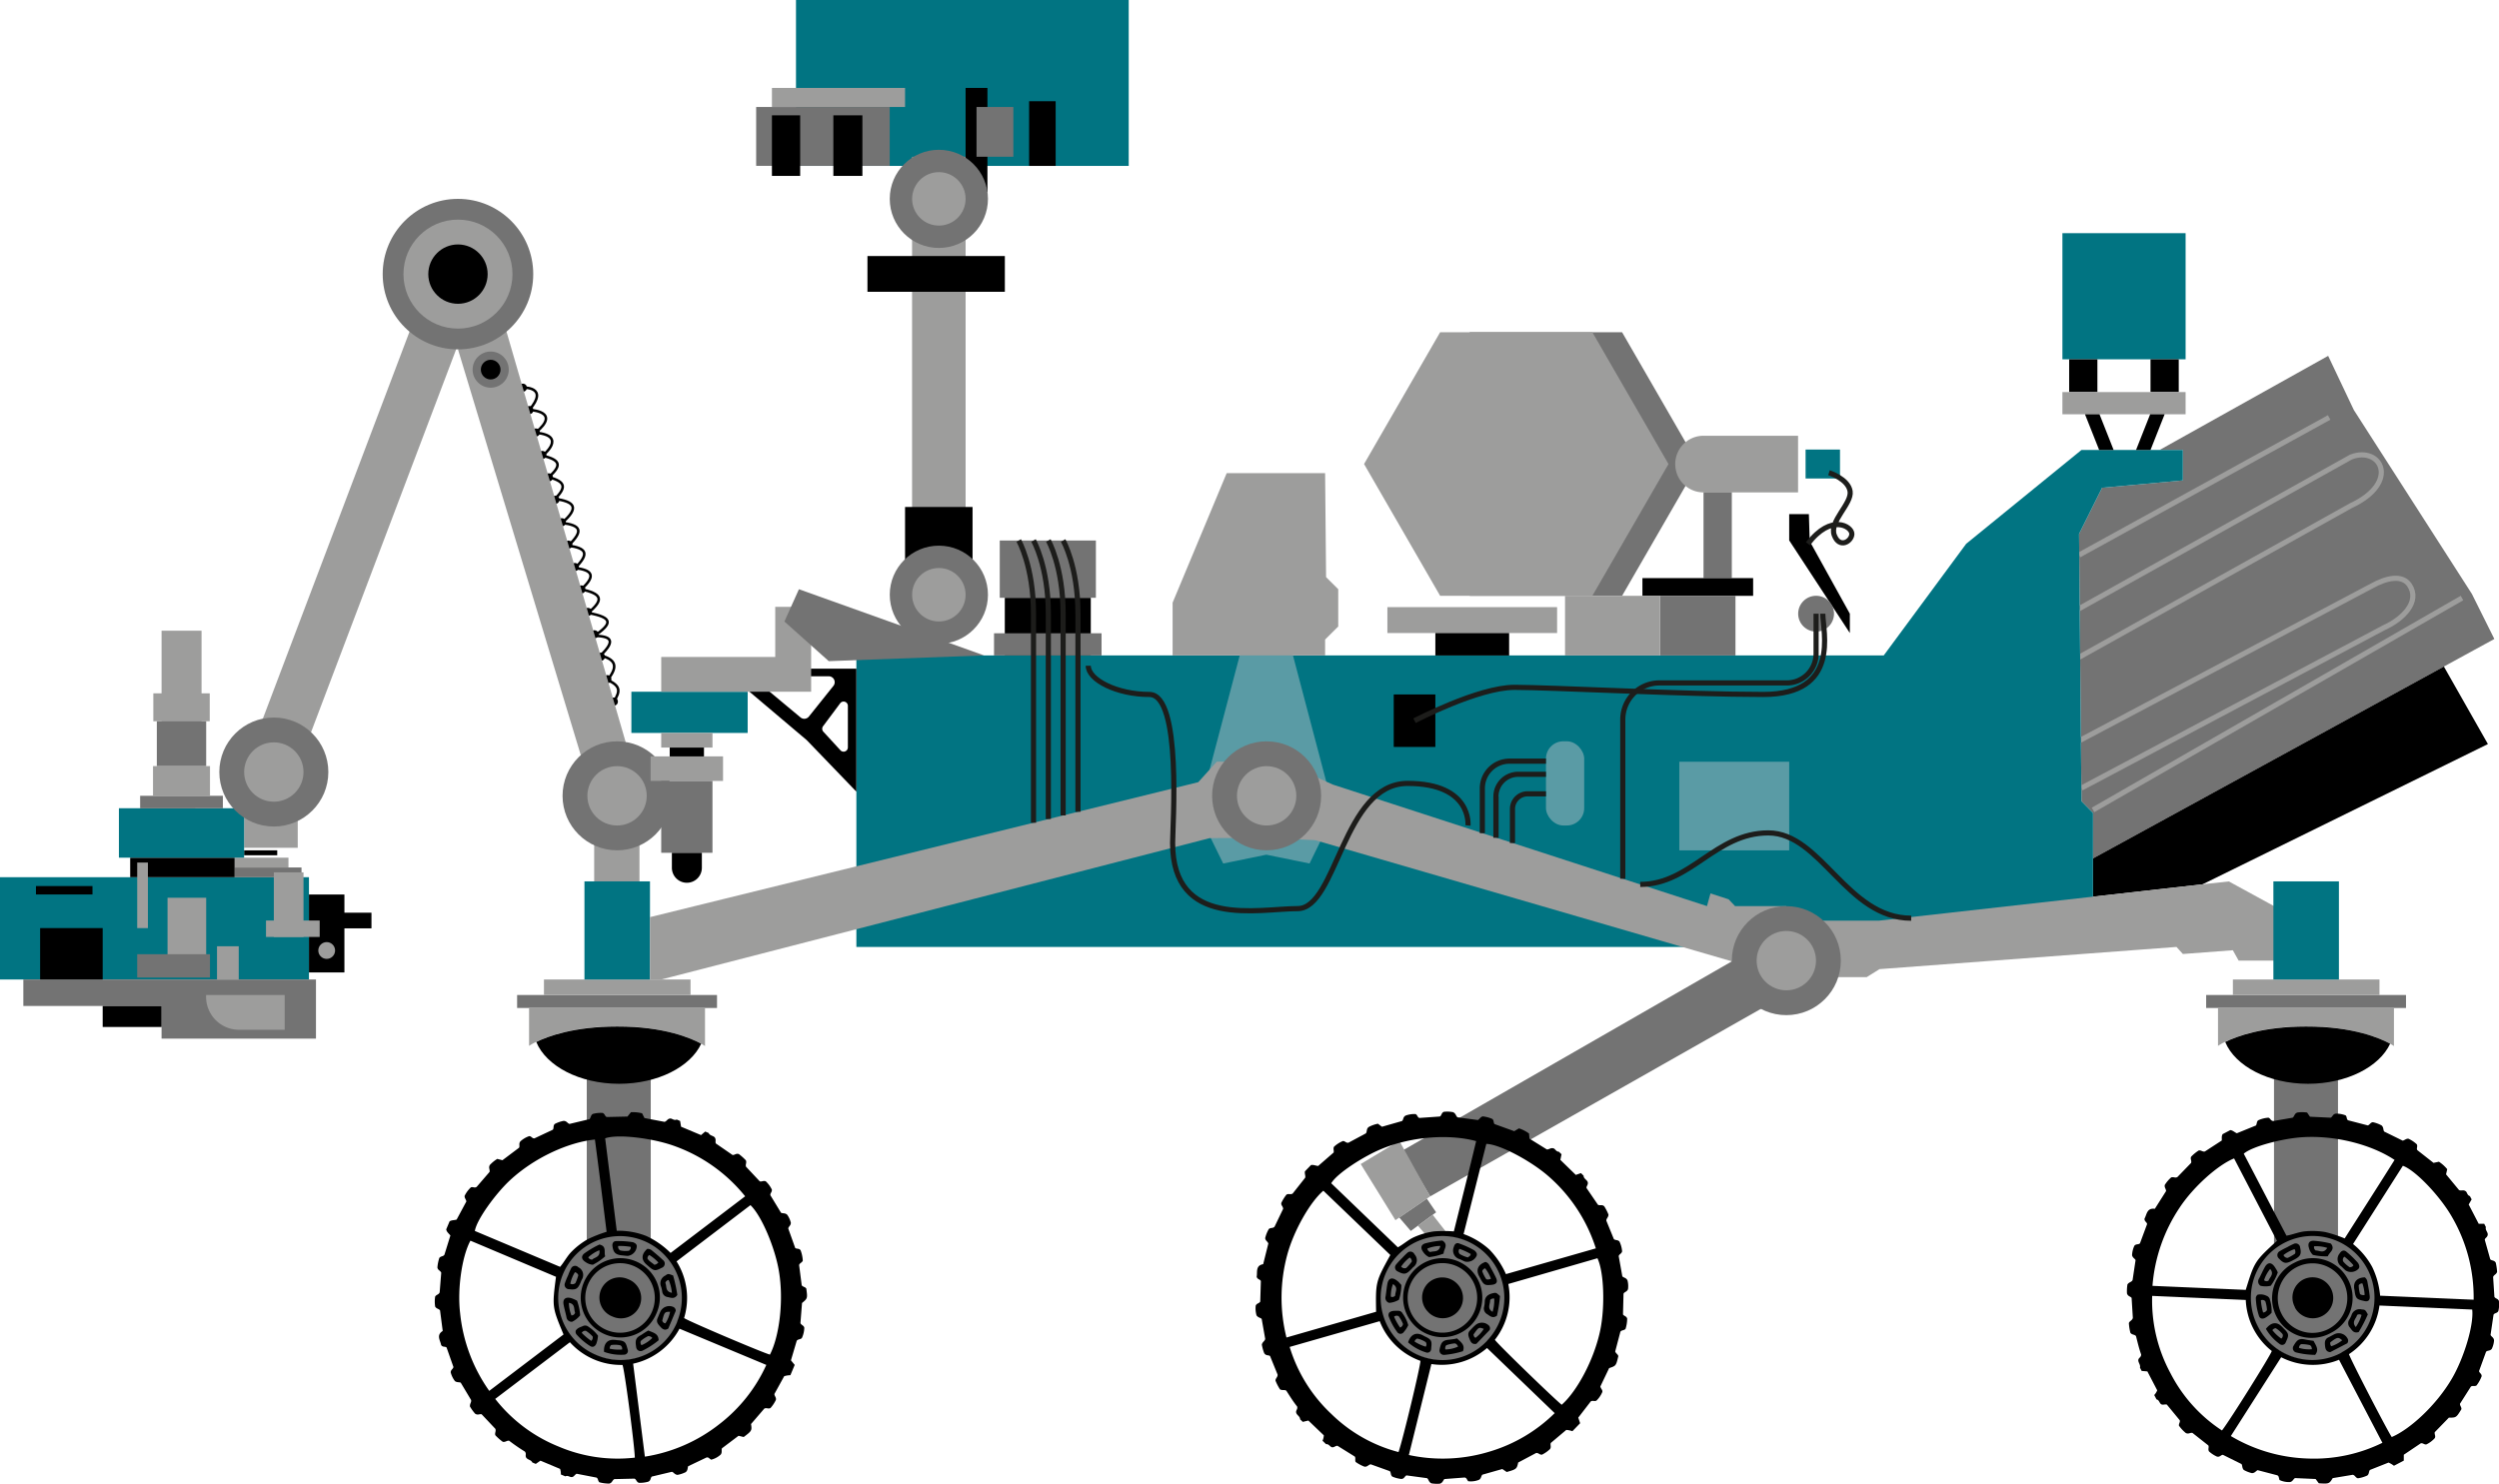 <svg xmlns="http://www.w3.org/2000/svg" viewBox="0 0 485.05 288.11"><defs><style>.cls-7{fill:none;stroke-miterlimit:10}.cls-2{fill:#737373}.cls-4{fill:#017482}.cls-5{fill:#9d9d9c}.cls-6{fill:#5a9ba5}.cls-7{stroke:#1d1d1b}</style></defs><g id="Layer_2" data-name="Layer 2"><g id="Layer_3" data-name="Layer 3"><path d="M101.47 75.26s5.23-.27 1.26 4.34c0 0 6.39.17 1.21 4.41 6.37.58 1.36 4.46 1.36 4.46 3.72.87 3.62 2 1.21 4.17 3.43.93 3.33 2.06 1.22 4.21 3.6.55 4.93 1.56 1.35 4.67 3.62.47 4.28 1.48 1.23 4.42 3.36.46 4.27 1.43 1.31 4.34 3.36.41 4.12 1.5 1.21 4.12 3.66.87 4.73 1.8 1.32 4.6 5 .91 4.61 2.1 1.26 4.43 3.13.12 4.22.87 1.15 3.83 2.64.72 3.71 1.89 1.35 4.75 2.61 1.2 2.48 2.19 1.25 4.2" stroke="#000" stroke-width=".5" fill="none" stroke-miterlimit="10"/><circle cx="101.47" cy="75.27" r=".79"/><circle cx="102.73" cy="79.62" r=".79"/><circle cx="103.99" cy="83.97" r=".79"/><circle cx="105.26" cy="88.33" r=".79"/><circle cx="106.52" cy="92.68" r=".79"/><circle cx="107.78" cy="97.03" r=".79"/><circle cx="109.04" cy="101.39" r=".79"/><circle cx="110.31" cy="105.74" r=".79"/><circle cx="111.57" cy="110.09" r=".79"/><circle cx="112.83" cy="114.44" r=".79"/><circle cx="114.09" cy="118.8" r=".79"/><circle cx="115.36" cy="123.15" r=".79"/><circle cx="116.62" cy="127.5" r=".79"/><circle cx="117.88" cy="131.86" r=".79"/><circle cx="119.14" cy="136.21" r=".79"/><path class="cls-2" d="M484.15 124.06l-9.8 5.35-68.1 37.25v-8.82l-2.24-2.28-.26-28.31-.21-23.59 4.47-8.96 15.68-1.43v-5.91h-4.51l32.71-18.27 4.99 10.52 22.91 35.7 4.36 8.75z"/><path d="M482.9 144.46l-55.39 27.23-21.26 2.4v-7.43l68.1-37.25 8.55 15.05z"/><path d="M403.53 107.76l48.55-26.71m-48.55 37.13l52.78-29.44c5.8-2.25 9.69 4.92 0 9.43l-52.78 29.44m.06 16.19l56.83-30.07c2.72-1.5 5.83-2.27 7.25-.14 2.15 3.22-1.26 6.63-5 8.3L404 153m73.87-36.89l-71.62 41.14" stroke="#9d9d9c" fill="none" stroke-miterlimit="10"/><path class="cls-4" d="M423.69 87.36v5.91l-15.68 1.43-4.47 8.96.21 23.59.26 28.31 2.24 2.28v26.01H166.22v-56.6h199.41l16-21.67 22.38-18.22h19.68z"/><path d="M351.1 99.82h-3.82v5.1l11.77 17.98v-3.75l-7.79-14.08-.16-5.25zm-205.98 30.01h21.1v23.87l-9.63-10-11.47-9.7zm17.95 6.72l-3.32 4.45a.84.84 0 00.06 1.06l3.31 3.6a.83.83 0 001.45-.56V137a.83.83 0 00-1.5-.45zm-14.9-3.27l7.2 6a1.14 1.14 0 001.64-.17l4.75-5.94a1.15 1.15 0 00-.9-1.87h-13.41v.46a2 2 0 00.72 1.52z"/><path class="cls-5" d="M115.33 161.91h8.79v9.48h-8.79z"/><path class="cls-4" d="M0 170.31h59.97v19.86H0z"/><path class="cls-2" d="M4.53 190.17h26.83v5.14H4.53zm26.83 0h29.97v11.48H31.36z"/><path d="M19.93 195.32h11.43v4.07H19.93zm40.04-21.65h6.88v15.13h-6.88zm6.88 3.53h5.25v3.04h-5.25z"/><path class="cls-5" d="M47.38 158.17h10.41v6.43H47.38z"/><path d="M25.27 166.52h20.29v3.79H25.27z"/><path class="cls-2" d="M45.57 168.42h12.95v1.9H45.57z"/><path class="cls-5" d="M45.57 166.52h10.42v1.9H45.57z"/><path d="M47.38 165.09h6.43v.96h-6.43z"/><path class="cls-5" d="M32.52 174.3h7.5v11.78h-7.5z"/><path class="cls-2" d="M26.63 185.26h14.13v4.53H26.63z"/><path class="cls-5" d="M42.12 183.72h4.22v6.45h-4.22zm11.03-14.35h5.76v12.54h-5.76z"/><path class="cls-5" d="M51.63 178.72h10.42v3.19H51.63z"/><path d="M7.79 180.19h12.14v9.98H7.79zm-.81-8.16h10.97v1.63H6.98z"/><path class="cls-5" d="M26.63 167.47h2.08v12.72h-2.08zM40 193.18h15.26v6.75h-8.85a6.39 6.39 0 01-6.41-6.38v-.37z"/><circle class="cls-5" cx="63.41" cy="184.54" r="1.63"/><path class="cls-4" d="M23.08 156.92h24.3v9.6h-24.3z"/><path class="cls-2" d="M27.2 154.51h16.06v2.42H27.2z"/><path class="cls-5" d="M29.7 148.74h11.06v5.76H29.7zm1.66-26.29h7.76v17.59h-7.76z"/><path class="cls-5" d="M29.76 134.61h10.95v5.42H29.76z"/><path class="cls-2" d="M30.44 140.04h9.58v8.7h-9.58z"/><path class="cls-5" d="M88.89 67.83l26.59 87.87 8.64-2.39-26.29-90.58-8.94 5.1z"/><path class="cls-4" d="M154.5 0h64.58v32.21H154.5z"/><path class="cls-5" d="M177.03 30.44h10.39v85.04h-10.39z"/><path d="M175.67 98.43h13.1v11.85h-13.1z"/><path class="cls-2" d="M338.67 185.2l-66.36 38.13 5.28 8.95 67.46-38.26-6.38-8.82z"/><path class="cls-5" d="M447.92 179.49v7.01h-13.41l-1.12-2.01-9.7.73-1.24-1.37-57.64 4.31-2.5 1.56h-9.82l-.18-10.97h12.36l41.58-4.66 21.26-2.4 5.1-.56 15.31 8.36z"/><path class="cls-6" d="M245.8 165.94l8.38 1.71 4.83-9.87-8.36-31.72h-9.71l-8.36 31.72 4.84 9.87 8.38-1.71z"/><path class="cls-2" d="M113.89 204.84h12.42v56.54h-12.42zm327.49 0h12.42v47.11h-12.42z"/><path class="cls-5" transform="rotate(20.75 70.58 101.532)" d="M65.75 49.83h9.68v103.39h-9.68z"/><circle class="cls-2" cx="53.15" cy="149.89" r="10.58"/><circle class="cls-5" cx="53.15" cy="149.89" r="5.76"/><circle class="cls-7" cx="88.89" cy="53.22" r="10.58"/><circle class="cls-7" cx="88.89" cy="53.22" r="5.76"/><circle class="cls-2" cx="88.89" cy="53.22" r="14.61"/><circle class="cls-5" cx="88.89" cy="53.22" r="10.58"/><circle cx="88.89" cy="53.22" r="5.76"/><circle class="cls-2" cx="119.77" cy="154.51" r="10.58"/><circle class="cls-5" cx="119.77" cy="154.51" r="5.76"/><circle class="cls-2" cx="95.24" cy="71.76" r="3.51"/><circle cx="95.24" cy="71.76" r="1.91"/><path class="cls-2" d="M139.17 195.7h-38.8v-2.52h38.8z"/><path class="cls-5" d="M136.84 195.7v7.39s-.24-.17-.74-.45c-1.83-1-7.1-3.37-16.33-3.37-8.3 0-13.41 1.91-15.68 3a10.73 10.73 0 00-1.4.79v-7.36z"/><path d="M136.1 202.64c-2.09 4.5-8.44 7.78-15.93 7.78-7.69 0-14.16-3.44-16.08-8.12 2.27-1.12 7.38-3 15.68-3 9.23-.03 14.5 2.34 16.33 3.34z"/><path class="cls-5" d="M105.58 190.17h28.45v3.01h-28.45z"/><path class="cls-4" d="M113.44 171.12h12.72v19.05h-12.72z"/><path class="cls-2" d="M467 195.7h-38.79v-2.52H467z"/><path class="cls-5" d="M464.66 195.7v7.39s-.24-.17-.74-.45c-1.83-1-7.1-3.37-16.33-3.37-8.3 0-13.41 1.91-15.68 3a10.73 10.73 0 00-1.4.79v-7.36z"/><path d="M463.92 202.64c-2.09 4.5-8.44 7.78-15.93 7.78-7.69 0-14.16-3.44-16.08-8.12 2.27-1.12 7.38-3 15.68-3 9.23-.03 14.5 2.34 16.33 3.34z"/><path class="cls-5" d="M433.4 190.17h28.45v3.01H433.4z"/><path class="cls-4" d="M441.26 171.12h12.72v19.05h-12.72z"/><path class="cls-5" d="M126.16 178.06l106.42-26.2 3.59-3.98h9.68v14.78l-11.04.06-106.46 27.45h-2.19v-12.11zm119.78-31.54l12.74 5.8 72.64 23.6.68-2.46 3.52 1.14 1.25 1.32h9.95v13.8l-91.45-26.6-9.42-.46.09-16.14z"/><circle class="cls-2" cx="245.85" cy="154.51" r="10.58"/><circle class="cls-5" cx="245.85" cy="154.51" r="5.76"/><circle class="cls-2" cx="346.72" cy="186.51" r="10.58"/><circle class="cls-5" cx="346.72" cy="186.51" r="5.76"/><path class="cls-4" d="M400.31 45.27h23.91v24.49h-23.91z"/><path d="M417.41 69.76h5.48v6.36h-5.48zm-15.79 0h5.48v6.36h-5.48z"/><path class="cls-5" d="M400.31 76.12h23.91v4.31h-23.91z"/><path d="M407.51 80.43h-2.82l2.75 6.93h2.81l-2.74-6.93zm9.83 0l-2.74 6.93h2.81l2.74-6.93h-2.81z"/><path class="cls-5" d="M264.11 226l7.49-4.51 5.99 10.79-6.74 4.62-6.74-10.9z"/><path class="cls-2" d="M271.6 236.39l2.23 2.6 4.92-3.62-1.8-2.64-5.35 3.66z"/><path class="cls-5" d="M275.21 237.97l2.94 3.39 2.39-2.37-2.45-3.13-2.88 2.11z"/><path d="M168.37 49.71h26.67v6.94h-26.67z"/><path class="cls-5" d="M149.83 17.07h25.84v3.7h-25.84z"/><path class="cls-2" d="M146.77 20.77h25.92V32.2h-25.92z"/><path d="M161.75 22.39h5.64v11.76h-5.64zm-11.92 0h5.48v11.76h-5.48zm49.92-2.74h5.15v12.56h-5.15zm-12.33-2.58h4.24v20.25h-4.24z"/><path class="cls-2" d="M189.54 20.77h7.15v9.66h-7.15z"/><circle class="cls-2" cx="182.23" cy="38.61" r="9.53"/><circle class="cls-5" cx="182.23" cy="38.61" r="5.19"/><path class="cls-4" d="M122.55 134.3h22.57v8h-22.57z"/><path class="cls-5" d="M150.47 117.82v9.73h-22.13v6.75h29.1v-16.48h-6.97z"/><circle class="cls-2" cx="182.23" cy="115.47" r="9.53"/><circle class="cls-5" cx="182.23" cy="115.47" r="5.19"/><path class="cls-2" d="M155.07 114.4L191 127.25l-30.14 1.11-8.61-7.69 2.82-6.27z"/><path class="cls-5" d="M126.28 146.85h14.06v4.77h-14.06zm2.06-4.55h9.95v2.84h-9.95z"/><path d="M129.99 145.14h6.65v1.72h-6.65z"/><path class="cls-2" d="M128.34 151.62h9.95v13.95h-9.95z"/><path d="M130.41 165.57h5.82v2.91a2.91 2.91 0 01-2.91 2.91 2.91 2.91 0 01-2.91-2.91v-2.91z"/><path class="cls-5" d="M257.2 91.86h-19.1l-10.5 25.15v10.24h29.6v-3.08l2.55-2.54v-7.23l-2.36-2.35-.19-20.19z"/><path class="cls-2" d="M314.84 64.5h-29.55l-14.77 25.59 14.77 25.59h29.55l14.77-25.59-14.77-25.59z"/><path class="cls-5" d="M309.07 64.5h-29.54l-14.77 25.59 14.77 25.59h29.54l14.78-25.59-14.78-25.59zm-39.78 53.38h32.94v5.02h-32.94z"/><path d="M278.6 122.9h14.32v4.36H278.6z"/><path class="cls-5" d="M330.65 84.6H349v11h-18.35a5.49 5.49 0 01-5.49-5.49 5.49 5.49 0 015.49-5.51z"/><path class="cls-4" d="M350.46 87.28h6.68v5.62h-6.68z"/><path class="cls-2" d="M330.65 95.58h5.49v16.65h-5.49z"/><path d="M318.79 112.24h21.49v3.44h-21.49z"/><path class="cls-2" d="M322.21 115.68h14.64v11.58h-14.64z"/><circle class="cls-2" cx="352.5" cy="119.15" r="3.48"/><rect class="cls-6" x="300.07" y="143.92" width="7.42" height="16.35" rx="3.37"/><path d="M270.52 134.83h8.08v10.19h-8.08z"/><path class="cls-6" d="M325.95 147.89h21.33v17.21h-21.33z"/><path class="cls-5" d="M303.77 115.68h18.44v11.58h-18.44z"/><path class="cls-2" d="M194.05 104.94h18.66v11.12h-18.66z"/><path d="M195.03 116.07h16.69v11.19h-16.69z"/><path class="cls-2" d="M192.94 122.95h20.87v4.31h-20.87z"/><path class="cls-7" d="M318.37 171.71c9.82 0 14.59-10 24.85-10s15.24 16.56 27.74 16.56m-173.23-73.33s2.87 5 2.87 14.21v40.59m0-54.8s2.88 5 2.88 14.21V159m0-54.06s2.87 5 2.87 14.21v39.17m0-53.38s2.88 5 2.88 14.21v38.46m2-28.35c0 2.73 5.55 5.57 11.87 5.57s4.5 25.56 4.5 28.83c0 16.76 16.64 12.75 24.26 12.75s8.79-24.31 21.35-24.31 11.72 8.17 11.72 8.17m-10.37-20.34s12.38-6.48 19.39-6.48 33.25 1.38 48.3 1.38 11.55-12.2 11.55-15.68m1.2-27.37s3.72 1.18 4.1 3.6-4.09 5.83-3.07 8.53 3.41 1.17 3.41-.26-4-4-8.52 1.92"/><path class="cls-7" d="M352.5 119.15v7.76a5.68 5.68 0 01-5.68 5.68h-24.73a7.11 7.11 0 00-7.11 7.12v30.9m-14.91-22.83H293a5.27 5.27 0 00-5.28 5.27v8.71"/><path class="cls-7" d="M300.07 150.33h-5.4a4.31 4.31 0 00-4.31 4.31v8"/><path class="cls-7" d="M300.07 154.12h-3.61a2.94 2.94 0 00-2.89 3v6.56m-3.21-9.04v7.97"/><ellipse class="cls-2" cx="120.46" cy="252" rx="12.41" ry="12.12"/><path d="M86.61 238.68l.65-1.55c.41-.28.93-.2 1.37-.35l1.89-3.52c-.07-.42-.38-.64-.34-1.08a5.44 5.44 0 011.23-1.66c.4-.14.7.19 1.11-.09l2.5-2.9c.11-.47-.26-.8.06-1.35a6.81 6.81 0 011.44-1.18l1 .26 3.23-2.43c.2-.38-.13-.76.27-1.25a4.88 4.88 0 011.7-1c.42 0 .54.45 1 .44l3.59-1.69c.24-.34 0-.77.38-1.12a6.06 6.06 0 011.7-.59c.63 0 .75.5 1.16.59l3.88-.93c.25-.33.24-.75.61-1a5.71 5.71 0 011.94-.2c.46.2.44.71.81.79l4-.09.67-.84a7.21 7.21 0 012.17.21l.46.92 3.9.74c.48-.15.56-.64 1.16-.65.29 0 .7.44 1.2.2l.66.28.18 1.11 3.88 1.63.81-.69.66.28c.24.57 1 .51 1.24.94s0 .8.17 1.1l3.23 2.23c.42.06.68-.38 1.24-.17a10.18 10.18 0 011.35 1.21c.21.5-.15.84.05 1.26l2.64 2.81c.38.14.72-.19 1.17 0a5.31 5.31 0 011.18 1.6c.07.51-.35.69-.28 1.11l2.06 3.39c.36.19.77 0 1.2.39a4.41 4.41 0 01.71 1.56c0 .61-.51.74-.49 1.15l1.34 3.75c.34.24.74 0 1.05.46a6.71 6.71 0 01.42 2c-.17.43-.66.47-.71.88l.5 3.9c.24.33.69.31.89.64.26 1.89.25 1.91-.83 2.8l-.31 3.92c.22.41.65.43.75.88a5 5 0 01-.47 2c-.32.32-.73.17-1 .54l-1.12 3.79.73.89-.84 2a4.28 4.28 0 00-1.2.19l-1.9 3.45c0 .43.38.63.29 1.15a6.58 6.58 0 01-1.05 1.58c-.42.23-.78-.11-1.2.11l-2.58 3c.2 1.26.15 1.34-1.42 2.52l-1-.24-3.22 2.43c-.14.4.08.78-.24 1.21a4.17 4.17 0 01-1.86 1c-.14-.1-.27-.19-.39-.29a.54.54 0 00-.5-.14l-3.57 1.7c-.14.4-.05.8-.48 1.15a6.07 6.07 0 01-1.59.53c-.58-.07-.72-.5-1.09-.6l-3.9.93c-.3.29-.14.77-.71 1a5.93 5.93 0 01-1.8.21c-.5-.19-.48-.69-.86-.81l-3.9.09c-.4.21-.41.75-1 .87a7.52 7.52 0 01-1.9-.25c-.31-.28-.21-.69-.54-.91l-3.88-.75c-.39.2-.52.61-.92.65s-.8-.4-1.26-.14l-.88-.37a2.94 2.94 0 00-.15-1.08l-3.81-1.6-.91.63-.67-.28c-.23-.52-.89-.51-1.17-.92s.1-.75-.28-1.2a35.53 35.53 0 01-3.05-2.1c-.44-.08-.7.32-1.23.21a9.93 9.93 0 01-1.44-1.27c-.17-.44.18-.77 0-1.25l-2.67-2.83c-.4-.1-.74.24-1.26-.11a8.77 8.77 0 01-1-1.39c-.06-.58.33-.84.21-1.28l-2-3.35c-.32-.15-.72 0-1.13-.31a4.67 4.67 0 01-.82-1.69c0-.52.47-.65.53-1.05l-1.33-3.78c-.3-.27-.76 0-1.06-.49-.15-.88-1-1.91.31-2.72l-.52-4c-.26-.34-.72-.3-.95-.75a6.5 6.5 0 010-1.92c.24-.42.74-.38.88-.85l.3-3.8c-.21-.45-.65-.46-.74-1a8 8 0 01.37-1.86c.31-.4.78-.24 1-.65l1.15-3.71c-.32-.39-.74-.7-.81-1.19zm24 21.92l-14.49 11a29.69 29.69 0 0012.28 9.24 29.18 29.18 0 0014.82 2.16c-.08-2.54-2-17.16-2.4-18a13.33 13.33 0 01-10.2-4.4zm9.1-21.64a14.69 14.69 0 015.72 1 16.41 16.41 0 014.73 3.3l14.47-11a31 31 0 00-13.42-9.65c-4.26-1.62-11.32-2.5-13.75-1.6zm-11 7c.81-.94 1.37-2.1 2.28-3a14.51 14.51 0 013.13-2.39 27 27 0 013.62-1.42c-.75-6-1.48-12-2.27-17.91-5.15.53-11.79 3.51-16.58 8-2.68 2.52-6.36 7.52-6.72 9.75zm-.82 1.92l-16.58-7c-1.6 2.92-2.58 9.24-2 14.09a31.65 31.65 0 005.65 15.07l14.42-10.95c-2.22-5.34-2.22-5.34-1.46-11.22zm24 10.09a13.44 13.44 0 01-9 6.79l2.28 18.05a31.12 31.12 0 0014.43-6.29 30.29 30.29 0 009.14-11.52zm17.55 5.03c1.78-3.41 2.74-10.36 1.74-16.24-.76-4.51-3.34-10.7-5.52-12.78l-14.34 10.92a13.35 13.35 0 011.46 11c.83.6 15.08 6.66 16.66 7.1zm-18-6.43a12 12 0 10-15.73 6.49 11.87 11.87 0 0015.75-6.46z"/><path d="M127.45 254.91a7.59 7.59 0 01-10 4.16 7.69 7.69 0 115.92-14.2 7.57 7.57 0 014.08 10.04zm-.87-.32a6.75 6.75 0 10-8.87 3.62 6.73 6.73 0 008.87-3.62z"/><path d="M130.65 247.64a30.43 30.43 0 01.82 3.77c-.56.86-1.21.55-1.87.42a1.24 1.24 0 01-1.07-1.11 5.49 5.49 0 00-.22-.93 1.65 1.65 0 01.81-2.13c.56-.39.55-.4 1.53-.02zm-.23 3.39a8.46 8.46 0 00-.63-2.52.77.77 0 00-.65.58c.32.61-.08 1.68 1.28 1.91zm-18.42 1.5a10.09 10.09 0 01.6 2.85 4.48 4.48 0 01-1.55 1.24 1 1 0 01-1.1-.9c-.17-.82-.41-1.62-.56-2.44-.19-1 .32-1.51 1.34-1.28a4.23 4.23 0 01.57.19c.21.09.42.2.7.34zm-1.58.41a6.59 6.59 0 00.49 2.44c.37 0 .56-.15.72-.51-.29-.63.09-1.71-1.21-1.93zm-.15-5.34a11.17 11.17 0 01.57-1.32.85.85 0 011.4-.25 1.67 1.67 0 01.66 2.45c-.08.19-.16.37-.23.56-.52 1.21-.89 1.42-2.2 1.26a.86.86 0 01-.83-1.16 14.64 14.64 0 01.63-1.54zm1.34-.63a7 7 0 00-.92 2.25.86.86 0 001-.11 9.87 9.87 0 00.56-1.53.92.92 0 00-.64-.58zm19.55 7.53l-1.45 3.44c-.64.43-1.09.15-1.49-.3s-.92-.92-.6-1.67c.19-.44.36-.89.56-1.32a1.92 1.92 0 012.58-.87.82.82 0 01.4.72zm-2 2.42a6.21 6.21 0 00.9-2.24c-1.05 0-1.11.08-1.52 1.76.11.18.21.44.59.48zm-14.09-11.37a2.72 2.72 0 01-1.4-.51c-.87-.54-.93-1.24-.11-1.79a18.47 18.47 0 012.78-1.62c1.49.31.83 1.51 1.13 2.27a10.53 10.53 0 01-2.4 1.65zm1.27-2.82a6.92 6.92 0 00-2.16 1.38.78.78 0 00.77.44c.5-.48 1.61-.46 1.39-1.82zm9.49 15.59c.92.41 2 .57 2 1.9a16.31 16.31 0 01-3.09 2 .86.86 0 01-1.26-.67c-.23-1.36-.07-1.84 1-2.38.4-.27.83-.56 1.35-.85zm-1.32 2.85a6.27 6.27 0 002.1-1.41 1 1 0 00-.81-.35 6.1 6.1 0 00-1.43.94.83.83 0 00.14.82zm-1.68-20c.51.19.73.39.77.75a2 2 0 01-1.72 1.91c-.35 0-.71-.06-1.06-.09-1.31-.11-1.77-.53-1.94-1.78-.08-.57.17-1 .72-1a17.93 17.93 0 013.23.21zm-.41.91a12.32 12.32 0 00-2.42-.17.76.76 0 00.41.87 5 5 0 001.69.05c.16-.19.39-.32.32-.75zm-6.35 17.24a5.39 5.39 0 01-.34 1.59c-.25.53-.67.73-1.16.44a12.11 12.11 0 01-2.7-2.3.89.89 0 01-.13-.68c.33-.6 1-.71 1.48-.95a1 1 0 011 .17 7.34 7.34 0 011.85 1.73zm-3.15-.54a11.44 11.44 0 001.84 1.55.85.85 0 00.27-.85 6.22 6.22 0 00-1.31-1.1.75.75 0 00-.8.4zm4.32 3.68c-.09-1.61.69-2.43 2-2.32.23 0 .47.06.71.07 1.53.1 1.53.59 1.9 1.85a.74.74 0 01-.67.95 9.41 9.41 0 01-3.94-.55zm1.11-.61a8.14 8.14 0 002.39.16.74.74 0 00-.34-.82 5.07 5.07 0 00-1.78-.05.86.86 0 00-.27.71zm7.28-19.38a1.22 1.22 0 01.86.27c.73.61 1.47 1.21 2.15 1.87a.86.86 0 01-.21 1.54c-1.17.61-1.46.65-2.45-.21l-.54-.47c-1.01-.91-.95-2 .19-3zm.05 1.9c.36.56.92.8 1.32 1.19.39-.08.39-.08.79-.44a8.44 8.44 0 00-1.76-1.46.76.76 0 00-.35.71zm-6.78 11.24a3.93 3.93 0 113-7.26 3.93 3.93 0 11-3 7.26z"/><ellipse class="cls-2" cx="280.08" cy="252.02" rx="12.12" ry="12.41" transform="rotate(-68.9 280.084 252.022)"/><path d="M253.29 227.41l1.17-1.21c.48-.11.93.15 1.4.17l3-2.61c.08-.41-.13-.73.07-1.12a5.61 5.61 0 011.74-1.11c.43 0 .59.43 1.08.32l3.37-1.81c.27-.4.05-.84.54-1.23a6.41 6.41 0 011.79-.64l.79.59 3.89-1.11c.32-.28.15-.76.7-1.06a4.87 4.87 0 011.93-.29c.38.18.34.62.73.75l4-.28c.34-.23.28-.71.75-.91a5.87 5.87 0 011.8.07c.57.27.52.74.87 1l3.95.53c.36-.22.5-.61.94-.71a5.93 5.93 0 011.88.51c.36.36.15.82.46 1l3.77 1.36.92-.55a7.14 7.14 0 011.95 1l.09 1 3.38 2.1c.5 0 .75-.4 1.32-.2.28.08.49.66 1 .63l.52.5-.23 1.09 3 2.92 1-.35.51.5c0 .62.74.83.82 1.32s-.33.74-.24 1.09l2.21 3.24c.38.21.77-.11 1.22.29a9.74 9.74 0 01.82 1.61c0 .55-.43.73-.41 1.2l1.46 3.57c.3.26.74.09 1.08.46a5.4 5.4 0 01.52 1.91c-.12.5-.58.52-.66.94l.7 3.91c.27.3.73.24 1 .79a4.31 4.31 0 01.1 1.71c-.23.56-.74.51-.87.9l-.1 4c.24.35.67.31.81.81a6.58 6.58 0 01-.32 2c-.31.33-.78.2-1 .56l-1 3.81c.11.4.54.54.6.93-.44 1.86-.45 1.87-1.78 2.31l-1.7 3.55c.06.46.45.63.38 1.09a5.13 5.13 0 01-1.15 1.68c-.41.19-.74-.1-1.1.15l-2.42 3.14.36 1.09-1.5 1.55a4.49 4.49 0 00-1.19-.25l-3 2.53c-.15.41.13.73-.15 1.18a6.21 6.21 0 01-1.55 1.09c-.47.07-.68-.38-1.15-.32l-3.48 1.85c-.27 1.25-.35 1.31-2.23 1.84l-.85-.58-3.88 1.1c-.28.32-.21.76-.66 1a4.18 4.18 0 01-2.1.27c-.09-.15-.18-.28-.26-.42a.54.54 0 00-.42-.3l-3.93.3c-.28.32-.34.73-.87.9a6.58 6.58 0 01-1.67-.07c-.52-.28-.49-.74-.81-1l-4-.54c-.38.16-.41.67-1 .69a6 6 0 01-1.76-.46c-.4-.35-.2-.81-.5-1.06l-3.68-1.32c-.45.05-.65.55-1.24.45a7.52 7.52 0 01-1.69-.91c-.18-.38.05-.72-.17-1.05l-3.36-2.09c-.43 0-.7.38-1.08.28s-.61-.67-1.13-.59l-.69-.67a2.79 2.79 0 00.25-1.05l-3-2.87-1.08.26-.52-.5c0-.57-.64-.79-.76-1.28s.36-.67.17-1.22c-.72-.89-1.41-2-2.09-3.06-.38-.23-.77 0-1.22-.25a9.38 9.38 0 01-.88-1.7c0-.47.44-.66.41-1.17l-1.47-3.61c-.33-.23-.77 0-1.13-.55a8.11 8.11 0 01-.46-1.67c.14-.57.61-.67.65-1.12l-.68-3.86c-.25-.25-.68-.23-1-.69a4.92 4.92 0 01-.16-1.88c.19-.48.67-.43.88-.79l.12-4c-.19-.37-.71-.31-.81-.85.17-.88-.26-2.15 1.26-2.42l1-4c-.12-.41-.56-.54-.61-1.05a6.2 6.2 0 01.71-1.78c.37-.31.82-.08 1.12-.47l1.65-3.43c0-.51-.44-.67-.35-1.16a8 8 0 011-1.61c.43-.26.81.07 1.21-.22l2.41-3.05c.14-.34-.14-.77-.03-1.26zm14.51 29.1l-17.48 5a29.66 29.66 0 008.13 13.05 29.14 29.14 0 0013 7.36c.84-2.4 4.28-16.73 4.25-17.71a13.28 13.28 0 01-7.9-7.7zm16.28-16.92a14.92 14.92 0 015 3 16.21 16.21 0 013.22 4.78l17.45-5a31 31 0 00-9-13.83c-3.39-3.05-9.67-6.41-12.26-6.45zm-12.76 2.58c1.09-.59 2-1.47 3.2-2a14.31 14.31 0 013.79-1.09 23.86 23.86 0 013.88 0c1.46-5.87 2.93-11.69 4.33-17.53-5-1.36-12.26-1-18.35 1.51-3.41 1.39-8.64 4.73-9.78 6.67zm-1.46 1.49l-13-12.48c-2.54 2.15-5.72 7.7-7 12.41a31.88 31.88 0 00-.16 16.09l17.4-5c-.1-5.81-.1-5.81 2.76-11.02zm18.77 18.06a13.46 13.46 0 01-10.8 3.11l-4.37 17.66a31.09 31.09 0 0015.72-.68 30.22 30.22 0 0012.58-7.45zm14.51 11c2.89-2.54 6.28-8.68 7.48-14.53.91-4.48.73-11.18-.56-13.9l-17.3 5a13.39 13.39 0 01-2.61 10.83c.57.88 11.69 11.62 12.99 12.63zm-14.46-12.47a12 12 0 10-17 .39 11.85 11.85 0 0017-.36z"/><path d="M285.54 257.26a7.67 7.67 0 11-.22-10.85 7.6 7.6 0 01.22 10.85zm-.69-.61a6.75 6.75 0 10-9.58.18 6.74 6.74 0 009.58-.18z"/><path d="M291.15 251.63a29.49 29.49 0 01-.59 3.81c-.83.6-1.33.08-1.9-.29a1.25 1.25 0 01-.6-1.42 5 5 0 00.13-.94c0-1 .62-1.48 1.53-1.7.66-.15.65-.17 1.43.54zm-1.44 3.07a8 8 0 00.32-2.58.79.79 0 00-.81.31c.08.69-.68 1.57.49 2.27zM272 249.48a10 10 0 01-.47 2.87 4.28 4.28 0 01-1.89.6 1 1 0 01-.7-1.24c.13-.82.2-1.66.35-2.47.2-1.05.85-1.3 1.72-.71a5.32 5.32 0 01.46.37c.16.17.31.35.53.58zm-1.62-.18a6.3 6.3 0 00-.42 2.45.7.7 0 00.85-.22c-.04-.7.69-1.53-.44-2.23zm1.77-5.05a14 14 0 011-1 .86.86 0 011.4.28 1.66 1.66 0 01-.28 2.52c-.13.15-.27.29-.41.44-.92.94-1.34 1-2.51.39a.86.86 0 01-.36-1.38 14.79 14.79 0 011.16-1.25zm1.47-.1a7.12 7.12 0 00-1.66 1.76.86.86 0 001 .26 9.94 9.94 0 001.07-1.23.88.88 0 00-.41-.79zm15.53 14.06l-2.58 2.69c-.76.17-1.07-.26-1.29-.82s-.53-1.19.05-1.77c.33-.34.65-.7 1-1a1.92 1.92 0 012.72.11.82.82 0 01.1.79zm-2.76 1.53A6.18 6.18 0 00288 258c-1-.37-1-.32-2 1.1.05.19.05.47.39.64zm-9.02-15.67a2.86 2.86 0 01-1.13-1c-.61-.81-.41-1.49.55-1.71a19.2 19.2 0 013.17-.51c1.28.82.23 1.71.24 2.53a10.91 10.91 0 01-2.83.69zm2.2-2.17a6.93 6.93 0 00-2.52.51.78.78 0 00.57.68c.63-.26 1.66.15 1.95-1.19zm3.24 17.95c.71.72 1.61 1.24 1.15 2.48a16.44 16.44 0 01-3.59.72.86.86 0 01-.94-1.08c.27-1.35.59-1.74 1.78-1.86.51-.06 1.01-.11 1.6-.26zm-2.26 2.15a6.23 6.23 0 002.46-.56c-.15-.3-.28-.53-.62-.62a6.39 6.39 0 00-1.67.36.86.86 0 00-.17.82zm5.63-19.23c.41.36.54.63.45 1a2 2 0 01-2.29 1.16c-.32-.13-.64-.3-1-.46a1.73 1.73 0 01-1.16-2.36c.13-.56.52-.89 1-.7a18.06 18.06 0 013 1.36zm-.71.7a12.09 12.09 0 00-2.19-1 .76.76 0 00.06 1 5.84 5.84 0 001.57.66c.21-.19.48-.23.56-.66zm-12.13 13.81a5.43 5.43 0 01-.89 1.36.76.76 0 01-1.24 0 12.55 12.55 0 01-1.69-3.12.93.93 0 01.13-.68c.51-.44 1.14-.32 1.72-.35a.93.93 0 01.87.52 7.1 7.1 0 011.1 2.27zm-2.75-1.64a11.78 11.78 0 001.17 2.11.87.87 0 00.56-.7 6.84 6.84 0 00-.83-1.5.76.76 0 00-.9.09zm2.72 4.98c.49-1.53 1.51-2 2.73-1.43.22.11.42.23.64.33 1.39.64 1.21 1.09 1.1 2.41a.73.73 0 01-1 .64 9.38 9.38 0 01-3.47-1.95zm1.25-.16a8.36 8.36 0 002.17 1 .75.75 0 000-.89 5 5 0 00-1.64-.69.87.87 0 00-.53.58zM288.33 245a1.22 1.22 0 01.7.55c.46.84.94 1.67 1.34 2.53s.06 1.26-.75 1.36c-1.31.15-1.6.08-2.21-1.08-.12-.21-.23-.42-.34-.63-.62-1.22-.17-2.22 1.26-2.73zm-.64 1.79a6.88 6.88 0 00.8 1.58 1.16 1.16 0 00.9-.12 7.75 7.75 0 00-1.12-2c-.27.06-.45.25-.58.54zm-10.37 8.04a3.94 3.94 0 01-.17-5.67 4 4 0 015.6 0 3.93 3.93 0 11-5.43 5.69z"/><ellipse class="cls-2" cx="448.97" cy="252.04" rx="12.12" ry="12.41" transform="rotate(-50.34 448.934 252.039)"/><path d="M431.41 220.19l1.49-.78c.49.05.84.44 1.27.61l3.71-1.51c.21-.37.11-.74.43-1a5.52 5.52 0 012-.51c.4.16.42.6.92.65L445 217c.38-.29.31-.78.9-1a6.57 6.57 0 011.9 0l.56.81 4 .19c.4-.16.39-.67 1-.79a5.13 5.13 0 011.92.34c.3.3.13.7.46.95l3.84 1c.4-.11.5-.59 1-.62a6 6 0 011.69.63c.45.44.25.87.51 1.19l3.58 1.76c.4-.09.66-.42 1.11-.38a6.28 6.28 0 011.63 1.09c.21.45-.13.82.1 1.13l3.14 2.47 1.05-.22A7.25 7.25 0 01475 227l-.23 1 2.53 3.06c.47.19.84-.13 1.31.24.25.16.26.78.79.92l.34.64-.57 1 1.94 3.74h1.07l.33.64c-.18.6.44 1 .35 1.52s-.55.59-.57.95l1.06 3.78c.29.31.77.14 1.07.66a10.29 10.29 0 01.26 1.79c-.16.52-.64.55-.77 1l.25 3.85c.2.35.67.32.87.78a5.43 5.43 0 01-.11 2c-.28.44-.71.31-.93.68l-.58 3.93c.16.37.62.46.68 1.06a4.5 4.5 0 01-.45 1.66c-.4.45-.86.24-1.11.57l-1.36 3.74c.11.4.54.5.51 1a6.74 6.74 0 01-1 1.79c-.4.22-.8-.05-1.1.23l-2.11 3.32c0 .41.34.68.28 1.06-1 1.62-1 1.63-2.43 1.63l-2.74 2.82c-.09.46.23.74 0 1.16a5.17 5.17 0 01-1.64 1.22c-.44.05-.66-.33-1.09-.21l-3.28 2.21v1.14l-1.91 1a4.93 4.93 0 00-1.05-.62l-3.61 1.43c-.27.35-.11.73-.51 1.08a6.57 6.57 0 01-1.82.54c-.47-.09-.53-.58-1-.68l-3.9.65c-.65 1.1-.74 1.13-2.7 1l-.61-.83-4-.18c-.36.21-.43.65-.95.77a4.33 4.33 0 01-2.08-.4c0-.18-.09-.33-.11-.48a.55.55 0 00-.3-.43l-3.83-1c-.37.21-.55.58-1.11.58a6.34 6.34 0 01-1.56-.61c-.4-.43-.23-.85-.46-1.16l-3.59-1.78c-.42 0-.6.51-1.19.33a5.84 5.84 0 01-1.52-1c-.26-.46.07-.83-.14-1.17l-3.07-2.42c-.44-.1-.79.32-1.32 0a7.6 7.6 0 01-1.3-1.4c-.06-.42.27-.67.16-1.05l-2.51-3.05c-.42-.1-.79.14-1.12-.08s-.36-.83-.88-.92l-.45-.85a2.82 2.82 0 00.58-.92l-1.91-3.67-1.11-.09-.33-.64c.15-.55-.36-1-.32-1.47s.56-.51.55-1.09c-.39-1.08-.69-2.35-1-3.57-.29-.34-.74-.21-1.08-.62a9.43 9.43 0 01-.3-1.9c.15-.44.63-.48.77-1l-.24-3.89c-.25-.32-.72-.28-.9-.88a8.33 8.33 0 01.09-1.73c.32-.49.79-.43 1-.85l.58-3.88c-.15-.31-.57-.44-.68-.95a4.83 4.83 0 01.45-1.84c.33-.39.78-.19 1.08-.46l1.39-3.75c-.07-.41-.57-.52-.5-1.06.44-.78.44-2.12 2-1.9l2.18-3.44c0-.43-.36-.69-.25-1.19a6.41 6.41 0 011.24-1.46c.45-.17.8.18 1.22-.09l2.65-2.73c.13-.49-.21-.77 0-1.2a7.76 7.76 0 011.47-1.21c.49-.11.75.32 1.22.18l3.26-2.12c.04-.32-.09-.82.17-1.24zm4.49 32.2l-18.17-.79a29.64 29.64 0 003.55 15 29.21 29.21 0 0010 11.13c1.56-2 9.39-14.5 9.67-15.43a13.31 13.31 0 01-5.05-9.91zm20.82-10.86a14.8 14.8 0 013.73 4.47 16.22 16.22 0 011.53 5.56l18.15.78a31.06 31.06 0 00-4.17-16c-2.25-4-7.12-9.15-9.57-10zm-12.92-1.62c1.22-.21 2.4-.74 3.67-.85a14.37 14.37 0 013.93.16 25.8 25.8 0 013.7 1.22c3.24-5.1 6.49-10.16 9.68-15.24-4.3-2.88-11.32-4.82-17.87-4.41-3.68.22-9.7 1.73-11.4 3.2zm-1.85 1l-8.32-16c-3.09 1.23-7.87 5.47-10.56 9.54a31.72 31.72 0 00-5.28 15.2l18.1.78c1.72-5.53 1.72-5.53 6.11-9.57zM454 264a13.51 13.51 0 01-11.23-.49l-9.77 15.3a31.11 31.11 0 0015.13 4.37 30.07 30.07 0 0014.29-3.06zm10.23 15c3.55-1.49 8.72-6.24 11.71-11.4 2.3-3.95 4.26-10.36 3.91-13.35l-18-.78a13.4 13.4 0 01-5.92 9.44c.28.99 7.39 14.75 8.3 16.09zm-9.73-16.43a12 12 0 10-16.25-5.05 11.86 11.86 0 0016.25 5.09z"/><path d="M452.48 258.75a7.68 7.68 0 11-7.14-13.59 7.68 7.68 0 0110.39 3.23 7.58 7.58 0 01-3.25 10.36zM452 258a6.75 6.75 0 10-9.14-2.88A6.73 6.73 0 00452 258z"/><path d="M459.59 255.19a29.79 29.79 0 01-1.77 3.43c-1 .3-1.29-.35-1.71-.88a1.24 1.24 0 01-.12-1.53 4.93 4.93 0 00.43-.86 1.65 1.65 0 012-1.12c.66.06.66.05 1.17.96zm-2.34 2.46a8 8 0 001.12-2.34.77.77 0 00-.87 0c-.14.69-1.13 1.28-.25 2.34zm-15.14-10.6a9.9 9.9 0 01-1.36 2.58 4.26 4.26 0 01-2 0 1 1 0 01-.27-1.4c.39-.73.71-1.5 1.12-2.22.52-.93 1.22-1 1.85-.13a3.84 3.84 0 01.32.5c.13.17.23.39.34.67zm-1.48-.68a6.66 6.66 0 00-1.18 2.18.69.69 0 00.88.07c.19-.62 1.17-1.26.3-2.25zm3.3-4.22a12.82 12.82 0 011.28-.65.86.86 0 011.24.71c.29 1.24.07 1.7-1.06 2.3l-.53.28c-1.18.6-1.6.53-2.51-.43a.87.87 0 01.1-1.42 16.12 16.12 0 011.48-.79zm1.43.37a7.26 7.26 0 00-2.14 1.15.84.84 0 00.83.55 10.27 10.27 0 001.41-.82.92.92 0 00-.1-.88zm10.24 18.28l-3.31 1.72c-.77-.07-.93-.58-1-1.18s-.12-1.3.61-1.67c.43-.21.84-.45 1.27-.66a1.93 1.93 0 012.55 1 .84.84 0 01-.12.79zm-3.11.57a6.34 6.34 0 002.13-1.16c-.81-.66-.9-.64-2.3.39a.85.85 0 00.17.77zm-3.56-17.73a2.77 2.77 0 01-.75-1.29c-.33-1 .08-1.54 1.06-1.44a18.72 18.72 0 013.17.52c.95 1.19-.33 1.7-.58 2.48a11 11 0 01-2.9-.27zm2.78-1.36a6.88 6.88 0 00-2.55-.31.78.78 0 00.32.82c.69-.04 1.52.68 2.23-.51zm-2.65 18.05c.45.92 1.14 1.69.3 2.72a15.9 15.9 0 01-3.63-.46.85.85 0 01-.54-1.32c.69-1.2 1.11-1.46 2.27-1.2.54.11 1.02.17 1.6.26zm-2.83 1.36a6.49 6.49 0 002.51.26c-.05-.35-.1-.61-.39-.79a6.5 6.5 0 00-1.71-.19.84.84 0 00-.41.72zm11.47-16.47c.27.47.31.77.12 1.07a2 2 0 01-2.54.37c-.27-.23-.52-.49-.77-.74a1.73 1.73 0 01-.35-2.61c.3-.49.78-.67 1.21-.34a18.64 18.64 0 012.33 2.25zm-.9.43a12.54 12.54 0 00-1.75-1.67.76.76 0 00-.24.93 5.16 5.16 0 001.27 1.13c.24-.04.51-.04.72-.39zm-15.89 9.23a5.12 5.12 0 01-1.28 1c-.53.25-1 .13-1.17-.4a12.25 12.25 0 01-.61-3.5 1 1 0 01.34-.61 2.6 2.6 0 011.74.21 1 1 0 01.66.78 7.19 7.19 0 01.32 2.52zm-2.08-2.43a11.35 11.35 0 00.43 2.37.84.84 0 00.75-.48 6.39 6.39 0 00-.31-1.69.75.75 0 00-.87-.2zm.98 5.55c1-1.29 2.08-1.43 3.05-.48.17.16.33.34.5.51 1.11 1.05.8 1.42.28 2.63a.74.74 0 01-1.12.31 9.42 9.42 0 01-2.71-2.97zm1.24.24a8.18 8.18 0 001.74 1.65.74.74 0 00.26-.85 5.28 5.28 0 00-1.33-1.17.85.85 0 00-.67.41zM459 248a1.24 1.24 0 01.49.75c.17.94.35 1.87.46 2.82s-.35 1.22-1.14 1c-1.3-.28-1.55-.43-1.76-1.73 0-.23-.08-.47-.11-.7-.17-1.29.57-2.09 2.06-2.14zm-1.18 1.5a6.83 6.83 0 00.26 1.75 1.16 1.16 0 00.89.17 7.94 7.94 0 00-.43-2.24.72.72 0 00-.69.33zm-12.36 4.33a3.94 3.94 0 011.64-5.43 4 4 0 015.32 1.76 3.93 3.93 0 11-7 3.67z"/></g></g></svg>